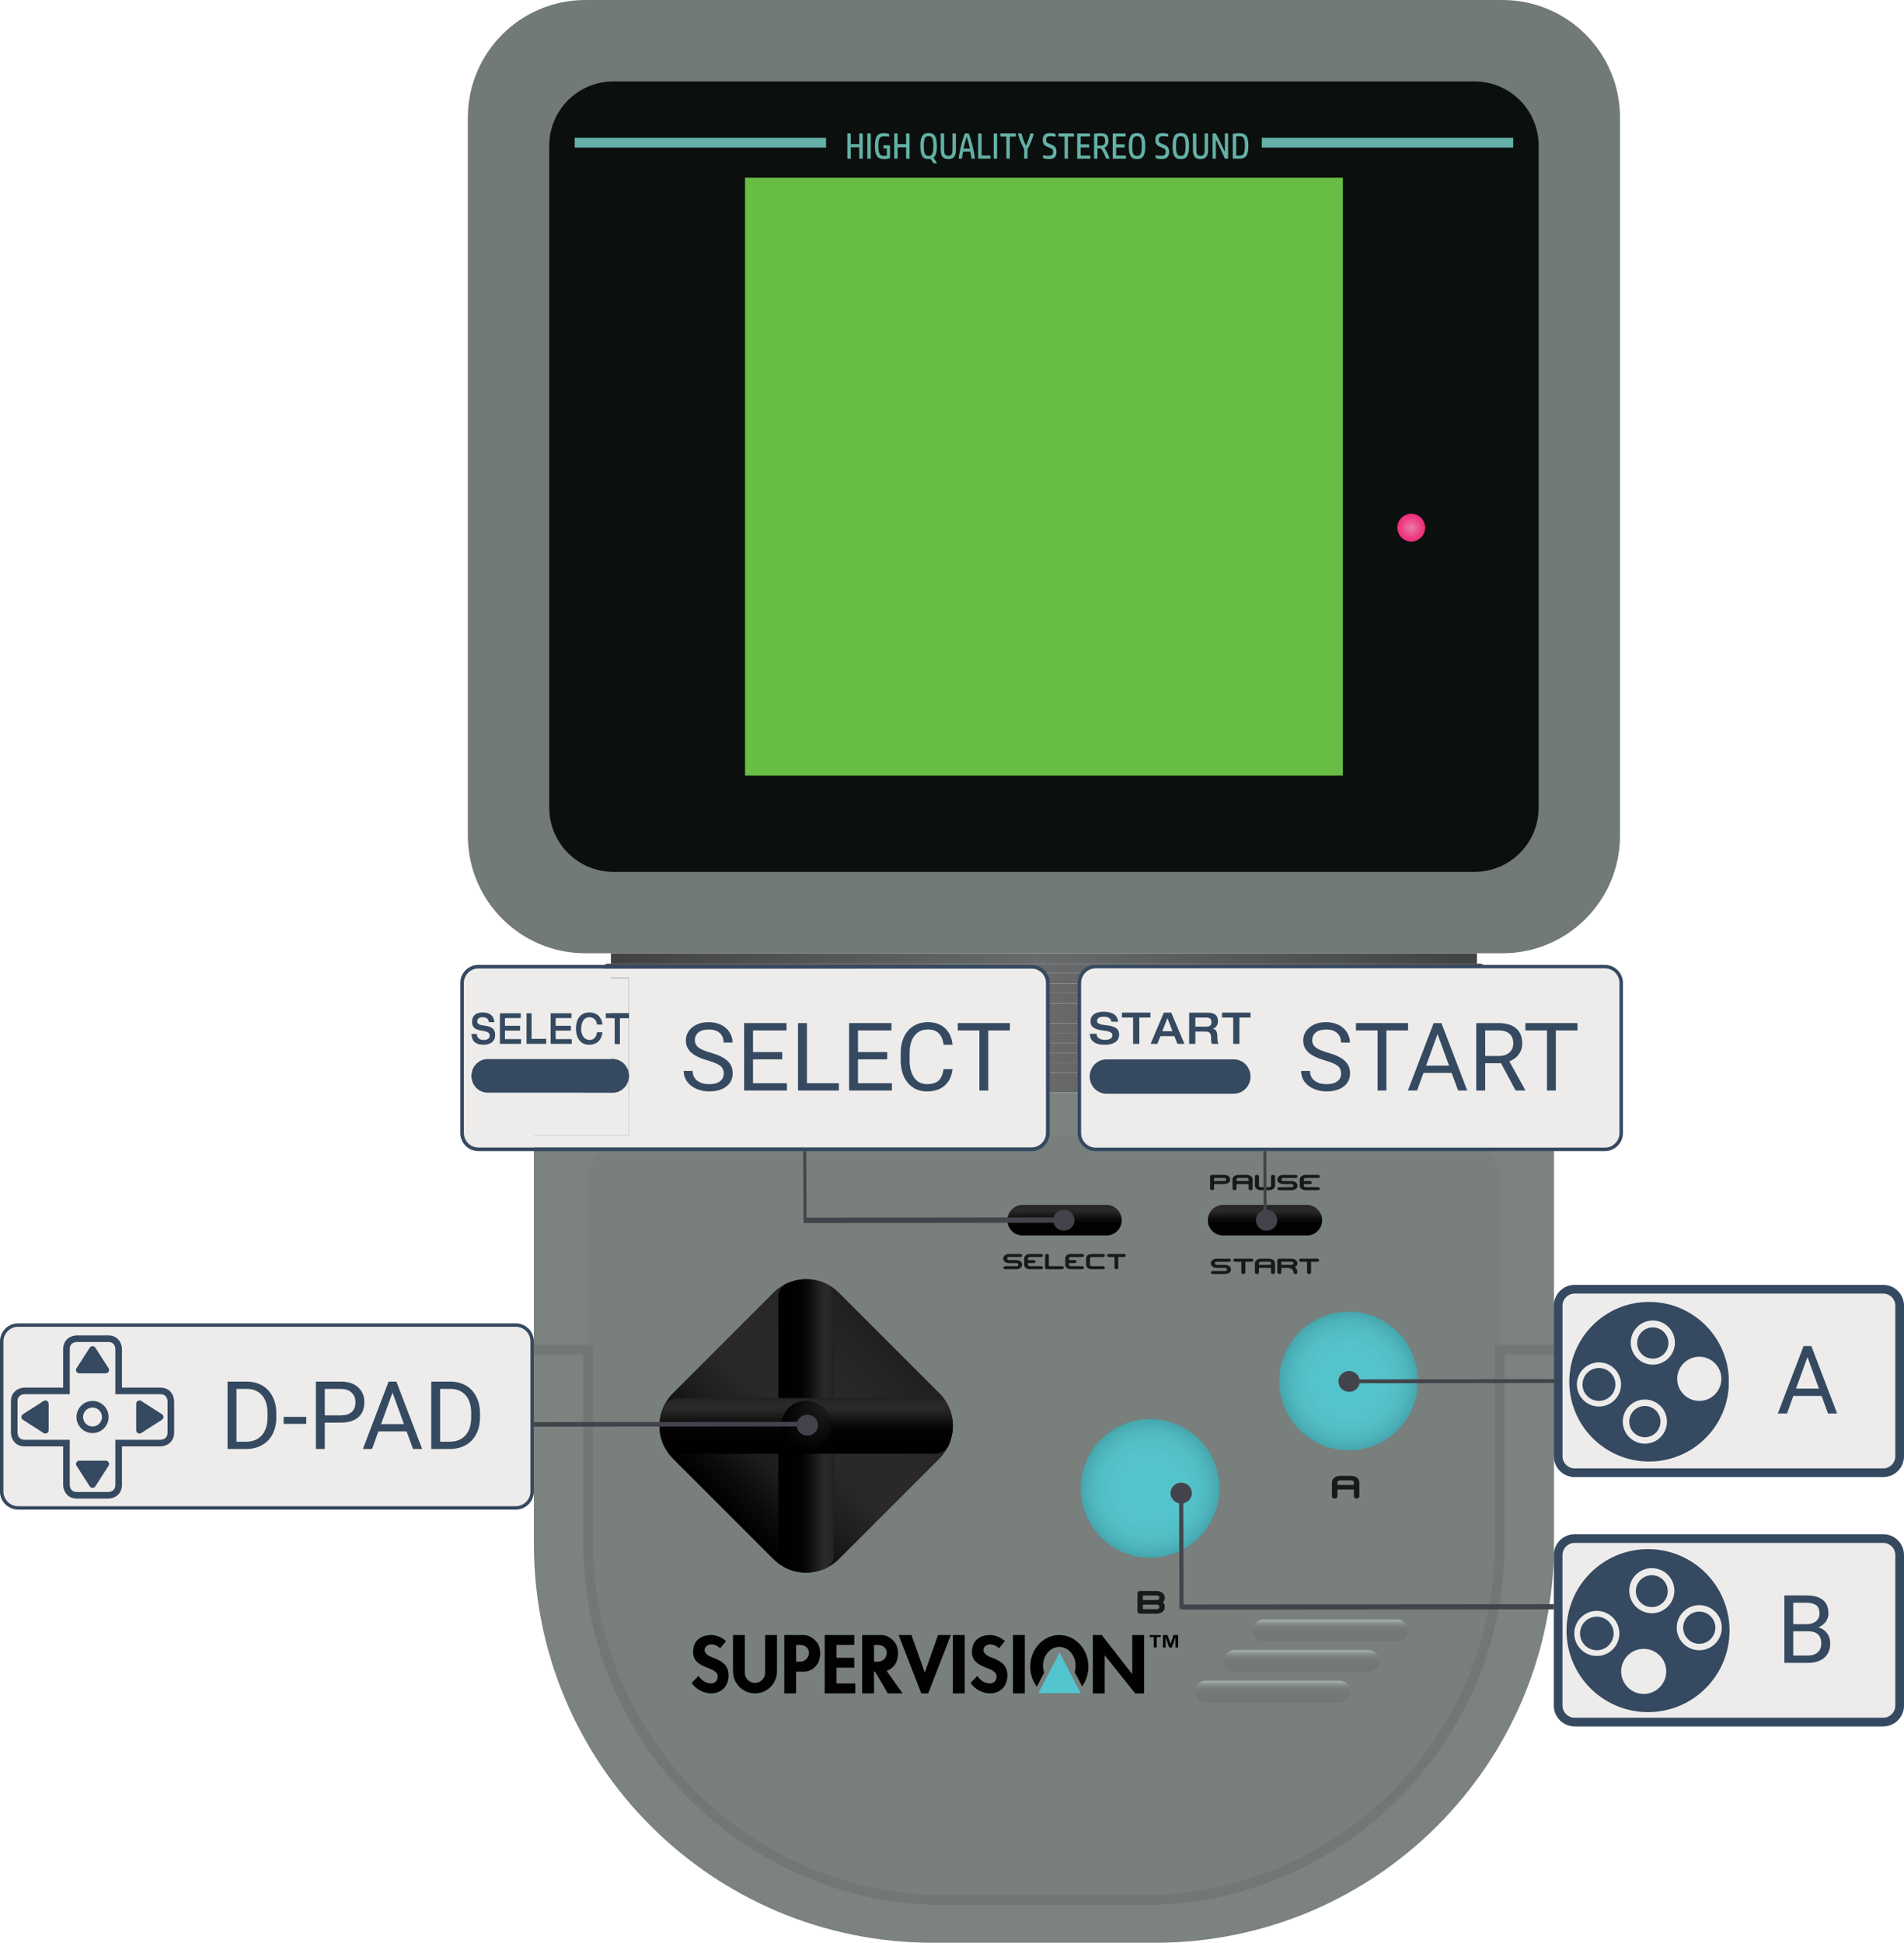 <svg enable-background="new 0 0 233.924 238.667" viewBox="0 0 233.924 238.667" xmlns="http://www.w3.org/2000/svg" xmlns:xlink="http://www.w3.org/1999/xlink"><linearGradient id="a"><stop offset="0" stop-color="#414143"/><stop offset=".494" stop-color="#686a6b"/><stop offset="1" stop-color="#414243"/></linearGradient><linearGradient id="b" gradientTransform="matrix(1.05 0 0 1.397 -5.55 -36.799)" gradientUnits="userSpaceOnUse" x1="76.769" x2="178.102" xlink:href="#a" y1="110.645" y2="110.645"/><linearGradient id="c" gradientTransform="matrix(11.712 0 0 1.397 -630.185 -36.799)" gradientUnits="userSpaceOnUse" x1="60.134" x2="69.384" xlink:href="#a" y1="111.52" y2="111.52"/><linearGradient id="d" gradientTransform="matrix(1.05 0 0 1.397 -5.55 -36.799)" gradientUnits="userSpaceOnUse" x1="76.769" x2="178.102" xlink:href="#a" y1="112.395" y2="112.395"/><linearGradient id="e" gradientTransform="matrix(11.712 0 0 1.397 -630.185 -36.799)" gradientUnits="userSpaceOnUse" x1="60.134" x2="69.384" xlink:href="#a" y1="113.27" y2="113.27"/><linearGradient id="f" gradientTransform="matrix(1.05 0 0 1.397 -5.55 -36.799)" gradientUnits="userSpaceOnUse" x1="76.769" x2="178.102" xlink:href="#a" y1="114.145" y2="114.145"/><linearGradient id="g" gradientTransform="matrix(11.712 0 0 1.397 -630.185 -36.799)" gradientUnits="userSpaceOnUse" x1="60.134" x2="69.384" xlink:href="#a" y1="115.02" y2="115.02"/><linearGradient id="h" gradientTransform="matrix(1.05 0 0 1.397 -5.55 -36.799)" gradientUnits="userSpaceOnUse" x1="76.769" x2="178.102" xlink:href="#a" y1="115.895" y2="115.895"/><linearGradient id="i" gradientTransform="matrix(11.712 0 0 1.397 -630.185 -36.799)" gradientUnits="userSpaceOnUse" x1="60.134" x2="69.384" xlink:href="#a" y1="116.77" y2="116.77"/><linearGradient id="j" gradientTransform="matrix(1.05 0 0 1.397 -5.55 -36.799)" gradientUnits="userSpaceOnUse" x1="76.769" x2="178.102" xlink:href="#a" y1="117.645" y2="117.645"/><linearGradient id="k" gradientTransform="matrix(11.712 0 0 1.397 -630.185 -36.799)" gradientUnits="userSpaceOnUse" x1="60.134" x2="69.384" xlink:href="#a" y1="118.52" y2="118.52"/><linearGradient id="l" gradientTransform="matrix(1.05 0 0 1.397 -5.55 -36.799)" gradientUnits="userSpaceOnUse" x1="76.769" x2="178.102" xlink:href="#a" y1="119.395" y2="119.395"/><linearGradient id="m" gradientTransform="matrix(11.712 0 0 1.397 -630.185 -36.799)" gradientUnits="userSpaceOnUse" x1="60.134" x2="69.384" xlink:href="#a" y1="120.27" y2="120.27"/><linearGradient id="n" gradientTransform="matrix(1.05 0 0 1.397 -5.55 -36.799)" gradientUnits="userSpaceOnUse" x1="76.769" x2="178.102" xlink:href="#a" y1="121.145" y2="121.145"/><linearGradient id="o" gradientTransform="matrix(11.712 0 0 1.397 -630.185 -36.799)" gradientUnits="userSpaceOnUse" x1="60.134" x2="69.384" xlink:href="#a" y1="122.02" y2="122.02"/><radialGradient id="p" cx="173.383" cy="64.82" gradientUnits="userSpaceOnUse" r="1.708"><stop offset="0" stop-color="#ec7baa"/><stop offset=".44" stop-color="#ed578f"/><stop offset=".79" stop-color="#ed3981"/><stop offset="1" stop-color="#ee2a7b"/></radialGradient><linearGradient id="q"><stop offset="0" stop-color="#54c5cd"/><stop offset=".536" stop-color="#54c3cb"/><stop offset=".73" stop-color="#52bdc5"/><stop offset=".867" stop-color="#4eb4bc"/><stop offset=".978" stop-color="#47a9b0"/><stop offset="1" stop-color="#45a6ad"/></linearGradient><radialGradient id="r" cx="141.298" cy="182.848" gradientUnits="userSpaceOnUse" r="8.515" xlink:href="#q"/><radialGradient id="s" cx="165.688" cy="169.653" gradientUnits="userSpaceOnUse" r="8.515" xlink:href="#q"/><linearGradient id="t"><stop offset="0"/><stop offset=".398" stop-color="#020202"/><stop offset=".541" stop-color="#0c0c0c"/><stop offset=".643" stop-color="#181718"/><stop offset=".725" stop-color="#222122"/><stop offset=".796" stop-color="#292829"/><stop offset=".859" stop-color="#2b2829"/><stop offset=".915" stop-color="#292728"/><stop offset=".966" stop-color="#252424"/><stop offset="1" stop-color="#202021"/></linearGradient><linearGradient id="u" gradientUnits="userSpaceOnUse" x1="130.79" x2="130.79" xlink:href="#t" y1="151.778" y2="148.028"/><linearGradient id="v" gradientUnits="userSpaceOnUse" x1="155.415" x2="155.415" xlink:href="#t" y1="151.778" y2="148.028"/><linearGradient id="w" gradientUnits="userSpaceOnUse" x1="88.85" x2="109.239" y1="185.368" y2="164.978"><stop offset="0"/><stop offset=".108" stop-color="#0b0a0b"/><stop offset=".271" stop-color="#1d1d1d"/><stop offset=".469" stop-color="#2a2829"/><stop offset=".693" stop-color="#2a2828"/><stop offset=".937" stop-color="#232223"/><stop offset="1" stop-color="#202021"/></linearGradient><linearGradient id="x" gradientUnits="userSpaceOnUse" x1="95.623" x2="102.466" xlink:href="#t" y1="175.173" y2="175.173"/><linearGradient id="y" gradientUnits="userSpaceOnUse" x1="99.044" x2="99.044" xlink:href="#t" y1="178.595" y2="171.751"/><radialGradient id="z" cx="99.044" cy="175.173" fx="101.869" fy="172.029" gradientUnits="userSpaceOnUse" r="4.227"><stop offset=".071" stop-color="#1d1d1e"/><stop offset=".874"/></radialGradient><linearGradient id="A"><stop offset="0" stop-color="#717774"/><stop offset=".489" stop-color="#737976"/><stop offset=".665" stop-color="#79807c"/><stop offset=".79" stop-color="#848b88"/><stop offset=".891" stop-color="#969e9a"/><stop offset=".922" stop-color="#9fa8a4"/></linearGradient><linearGradient id="B" gradientUnits="userSpaceOnUse" x1="163.452" x2="163.452" xlink:href="#A" y1="201.622" y2="198.945"/><linearGradient id="C" gradientUnits="userSpaceOnUse" x1="159.91" x2="159.91" xlink:href="#A" y1="205.374" y2="202.697"/><linearGradient id="D" gradientUnits="userSpaceOnUse" x1="156.369" x2="156.369" xlink:href="#A" y1="209.127" y2="206.45"/><clipPath id="E"><path d="m192.75 159.939h19.642v19.642h-19.642z"/></clipPath><clipPath id="F"><path d="m192.408 190.309h20.06v20.061h-20.06z"/></clipPath><path d="m75.057 117.111h106.4v1.28h-106.4z" fill="url(#b)"/><path d="m181.843 119.556h-107.172c-.321 0-.581-.26-.581-.581v-.003c0-.321.26-.581.581-.581h107.172c.321 0 .581.26.581.581v.003c0 .321-.26.581-.581.581z" fill="url(#c)"/><path d="m75.057 119.556h106.4v1.28h-106.4z" fill="url(#d)"/><path d="m181.843 122h-107.172c-.321 0-.581-.26-.581-.581v-.003c0-.321.26-.581.581-.581h107.172c.321 0 .581.26.581.581v.003c0 .321-.26.581-.581.581z" fill="url(#e)"/><path d="m75.057 122h106.4v1.28h-106.4z" fill="url(#f)"/><path d="m181.843 124.445h-107.172c-.321 0-.581-.26-.581-.581v-.003c0-.321.26-.581.581-.581h107.172c.321 0 .581.26.581.581v.003c0 .321-.26.581-.581.581z" fill="url(#g)"/><path d="m75.057 124.445h106.4v1.28h-106.4z" fill="url(#h)"/><path d="m181.843 126.889h-107.172c-.321 0-.581-.26-.581-.581v-.003c0-.321.26-.581.581-.581h107.172c.321 0 .581.26.581.581v.003c0 .321-.26.581-.581.581z" fill="url(#i)"/><path d="m75.057 126.889h106.4v1.28h-106.4z" fill="url(#j)"/><path d="m181.843 129.333h-107.172c-.321 0-.581-.26-.581-.581v-.003c0-.321.26-.581.581-.581h107.172c.321 0 .581.26.581.581v.003c0 .322-.26.581-.581.581z" fill="url(#k)"/><path d="m75.057 129.333h106.4v1.28h-106.4z" fill="url(#l)"/><path d="m181.843 131.778h-107.172c-.321 0-.581-.26-.581-.581v-.003c0-.321.26-.581.581-.581h107.172c.321 0 .581.26.581.581v.003c0 .321-.26.581-.581.581z" fill="url(#m)"/><path d="m75.057 131.778h106.4v1.28h-106.4z" fill="url(#n)"/><path d="m181.843 134.222h-107.172c-.321 0-.581-.26-.581-.581v-.003c0-.321.26-.581.581-.581h107.172c.321 0 .581.26.581.581v.003c0 .321-.26.581-.581.581z" fill="url(#o)"/><path d="m71.924 117.111c-7.978 0-14.445-6.467-14.445-14.445v-88.221c.001-7.978 6.468-14.445 14.445-14.445h112.666c7.978 0 14.445 6.467 14.445 14.445v88.223c0 7.977-6.467 14.444-14.444 14.444h-112.667z" fill="#717a76"/><path d="m181.146 107.111h-105.777c-4.357 0-7.889-3.532-7.889-7.889v-81.333c0-4.357 3.532-7.889 7.889-7.889h105.778c4.357 0 7.889 3.532 7.889 7.889v81.333c-.001 4.357-3.533 7.889-7.89 7.889z" fill="#0b0f0d"/><path d="m91.535 21.833h73.444v73.444h-73.444z" fill="#68bd45"/><path d="m70.605 17.528h30.889" fill="none" stroke="#64b0a6" stroke-miterlimit="10" stroke-width="1.2"/><path d="m155.021 17.528h30.889" fill="none" stroke="#64b0a6" stroke-miterlimit="10" stroke-width="1.2"/><g fill="#63b0a6"><path d="m105.895 16.383c.064 0 .097.035.097.104v3.008h-.328c-.03 0-.053-.009-.071-.027s-.026-.043-.026-.077v-1.293h-1.039v1.396h-.328c-.064 0-.097-.034-.097-.104v-3.008h.327c.03 0 .053.009.071.027s.026.043.026.077v1.217h1.039v-1.32z"/><path d="m106.654 19.495c-.064 0-.097-.034-.097-.104v-3.008h.327c.065 0 .097.035.097.104v3.008z"/><path d="m109.254 17.852c.065 0 .097.035.097.104v1.455c-.1.042-.211.075-.333.099-.123.024-.255.036-.398.036-.21 0-.388-.03-.532-.09s-.26-.155-.348-.285c-.087-.13-.151-.295-.19-.496s-.059-.443-.059-.728c0-.299.021-.551.062-.756s.107-.371.196-.496c.089-.126.202-.216.339-.272.138-.055.303-.083.498-.083.137 0 .258.011.362.034.104.022.18.046.229.07.032.015.053.033.062.054s.014.052.014.094v.202c-.078-.012-.173-.023-.285-.034-.112-.01-.216-.016-.313-.016-.138 0-.253.016-.348.047-.094.032-.169.091-.226.178s-.098.207-.124.359c-.025.153-.039.351-.039.593 0 .264.015.476.045.635.029.16.074.285.133.373s.134.147.224.177.196.045.317.045c.062 0 .121-.002.176-.007.055-.004.104-.011.147-.02v-.885h-.348c-.024 0-.044-.009-.061-.027s-.024-.043-.024-.076v-.283h.727z"/><path d="m111.652 16.383c.064 0 .097.035.097.104v3.008h-.328c-.03 0-.053-.009-.071-.027s-.026-.043-.026-.077v-1.293h-1.039v1.396h-.328c-.064 0-.097-.034-.097-.104v-3.008h.327c.03 0 .053.009.071.027s.026.043.026.077v1.217h1.039v-1.32z"/><path d="m115.101 17.941c0 .207-.009.388-.028.543-.019.156-.046.292-.083.409s-.081.215-.134.294c-.052.08-.111.145-.176.195.067.084.142.187.225.31.082.123.156.25.22.381h-.368c-.038 0-.064-.009-.079-.027s-.033-.043-.055-.076c-.041-.075-.089-.155-.146-.24s-.106-.153-.149-.205c-.038.009-.078.015-.12.018s-.083.004-.123.004c-.151 0-.289-.021-.413-.065s-.23-.124-.319-.24-.158-.28-.206-.489c-.049-.209-.073-.48-.073-.813 0-.332.024-.603.073-.812.048-.209.117-.373.206-.49s.195-.197.319-.24.262-.065.413-.065.289.022.415.065c.125.043.232.124.321.24.089.117.158.28.206.49.05.21.074.481.074.813zm-1.593 0c0 .23.009.423.026.577s.048.278.093.373.104.162.178.202.168.061.281.061.207-.02.281-.061.134-.108.178-.202.076-.218.095-.373c.019-.154.028-.347.028-.577s-.009-.423-.028-.577-.05-.279-.095-.373-.104-.162-.178-.202-.167-.061-.281-.061-.207.021-.281.061c-.074.041-.133.108-.178.202s-.076.219-.093.373c-.017.155-.026.347-.026.577z"/><path d="m117.442 18.395c0 .395-.072.686-.216.871s-.381.278-.709.278c-.151 0-.285-.019-.402-.056s-.216-.1-.295-.188c-.08-.088-.141-.206-.182-.353-.042-.146-.062-.331-.062-.552v-2.012h.327c.065 0 .097.035.097.104v1.958c0 .108.007.205.022.292s.041.161.079.222c.038.062.089.108.156.139.066.032.151.047.257.047.102 0 .186-.016.25-.047.065-.031.116-.077.154-.137s.064-.133.079-.22.022-.187.022-.301v-2.057h.327c.03 0 .053.009.071.027s.026.043.026.077v1.908z"/><path d="m119.342 19.392c-.019-.134-.039-.264-.059-.388-.021-.124-.042-.249-.063-.375h-.902c-.027.144-.052.289-.074.436s-.042.291-.062.431h-.311c-.06 0-.088-.038-.085-.112.008-.09.021-.178.037-.265.049-.291.103-.568.162-.833.06-.265.121-.514.183-.746s.125-.445.189-.64c.063-.195.124-.367.181-.517h.404c.033 0 .057.008.073.022.016.015.03.039.041.072.057.153.119.335.187.548.067.213.134.449.2.709.066.261.129.54.188.837.06.298.111.605.154.923h-.344c-.059.001-.091-.033-.099-.102zm-.576-2.622c-.064.212-.131.442-.199.689s-.133.514-.195.801h.796c-.062-.287-.128-.555-.197-.801-.069-.247-.137-.477-.205-.689z"/><path d="m120.272 19.495c-.064 0-.097-.034-.097-.104v-3.008h.327c.03 0 .053.009.071.027s.026.043.026.077v2.613h.995c.065 0 .097.034.097.103v.292z"/><path d="m122.181 19.495c-.064 0-.097-.034-.097-.104v-3.008h.327c.065 0 .097.035.097.104v3.008z"/><path d="m123.64 16.778h-.643c-.064 0-.097-.034-.097-.103v-.292h1.811c.03 0 .053.009.071.027s.026.043.026.077v.292h-.744v2.717h-.327c-.065 0-.097-.034-.097-.104z"/><path d="m125.921 19.495c-.065 0-.097-.034-.097-.104v-1.078c-.092-.17-.175-.334-.25-.491-.076-.157-.145-.314-.207-.472s-.119-.315-.172-.474c-.052-.159-.1-.323-.144-.494h.368c.041 0 .067.01.079.029.012.02.024.05.035.092.024.096.054.199.089.31s.073.227.115.348c.041.121.088.245.14.373.051.127.107.254.169.379.062-.128.122-.266.18-.411.058-.146.11-.288.158-.427.047-.139.088-.27.123-.391s.06-.222.073-.303h.315c.038 0 .065.014.081.043.016.028.018.063.004.105-.048.17-.098.331-.149.48s-.106.295-.166.438c-.059.143-.123.284-.192.424-.069.141-.144.288-.225.44v1.181h-.327z"/><path d="m128.108 17.196c0-.285.073-.499.219-.642.146-.144.371-.216.675-.216.113 0 .227.008.34.025s.201.037.263.061c.043.021.069.044.079.07.009.025.014.054.014.087v.207c-.1-.015-.202-.028-.308-.038-.105-.011-.213-.016-.323-.016-.105 0-.193.01-.263.029-.07.02-.126.047-.168.083s-.071.081-.089.135-.026.117-.026.189c0 .081.009.147.028.2s.051.098.095.137.102.074.174.105c.071.032.16.068.265.11.108.045.206.09.293.135.088.044.163.101.227.168s.112.15.146.247.051.221.051.371c0 .323-.078.554-.234.694-.157.139-.383.208-.68.208-.129 0-.254-.01-.376-.029-.121-.02-.215-.042-.283-.069-.035-.015-.06-.035-.073-.059-.014-.024-.021-.054-.021-.09v-.224c.094.015.199.03.313.045s.236.022.366.022c.113 0 .207-.011.281-.034s.132-.054.174-.095c.042-.04.071-.09.087-.15s.024-.127.024-.202c0-.084-.009-.153-.026-.207-.018-.054-.048-.1-.091-.137-.043-.038-.1-.072-.171-.105-.072-.033-.161-.07-.269-.112-.113-.045-.214-.091-.301-.139-.088-.048-.162-.105-.222-.173-.061-.067-.107-.148-.14-.243-.033-.094-.05-.21-.05-.348z"/><path d="m130.785 16.778h-.643c-.064 0-.097-.034-.097-.103v-.292h1.811c.03 0 .053.009.071.027s.026.043.026.077v.292h-.744v2.717h-.327c-.065 0-.097-.034-.097-.104z"/><path d="m133.829 16.383c.062 0 .093.035.093.104v.283h-1.156v.957h.958c.062 0 .093.034.093.103v.288h-1.051v.992h1.108c.03 0 .053.009.071.027s.026.043.026.077v.283h-1.533c-.064 0-.097-.034-.097-.104v-3.008h1.488z"/><path d="m134.512 19.495c-.064 0-.097-.034-.097-.104v-2.954c.119-.024.252-.044.4-.061.148-.016.298-.024.449-.024.323 0 .558.079.703.236.146.157.219.394.219.711 0 .225-.047.407-.14.548s-.216.241-.37.301c.065.087.13.188.196.306.066.117.128.236.186.359s.11.244.158.364c.047.12.084.226.111.319h-.351c-.038 0-.065-.008-.083-.025-.018-.016-.032-.041-.042-.074-.024-.075-.058-.161-.099-.258-.042-.097-.088-.198-.138-.301-.05-.104-.104-.207-.164-.31s-.12-.197-.182-.28h-.433v1.248h-.323zm.324-1.612h.445c.07 0 .135-.008.196-.025s.113-.045.158-.087.079-.101.103-.177c.024-.077.037-.173.037-.29s-.011-.212-.032-.287c-.022-.075-.053-.135-.095-.18s-.095-.076-.16-.092c-.064-.017-.14-.025-.227-.025-.091 0-.174.003-.247.009s-.132.014-.178.022z"/><path d="m138.196 16.383c.062 0 .093.035.093.104v.283h-1.156v.957h.958c.062 0 .093.034.093.103v.288h-1.051v.992h1.108c.03 0 .053.009.071.027s.026.043.026.077v.283h-1.533c-.064 0-.097-.034-.097-.104v-3.008h1.488z"/><path d="m140.707 17.941c0 .333-.024.604-.073.813-.048.209-.117.373-.206.489s-.196.197-.321.24-.264.065-.415.065-.289-.021-.413-.065-.23-.124-.319-.24-.158-.28-.206-.489c-.049-.209-.073-.48-.073-.813 0-.332.024-.603.073-.812.048-.209.117-.373.206-.49s.195-.197.319-.24.262-.065.413-.065.289.022.415.065c.125.043.232.124.321.24.089.117.158.28.206.49.049.209.073.48.073.812zm-1.593 0c0 .23.009.423.026.577s.048.278.093.373.104.162.178.202.168.061.281.061.207-.02.281-.061.134-.108.178-.202.076-.218.095-.373c.019-.154.028-.347.028-.577s-.009-.423-.028-.577-.05-.279-.095-.373-.104-.162-.178-.202-.167-.061-.281-.061-.207.021-.281.061c-.074.041-.133.108-.178.202s-.076.219-.093.373c-.017.155-.026.347-.026.577z"/><path d="m141.944 17.196c0-.285.073-.499.219-.642.146-.144.371-.216.675-.216.113 0 .227.008.34.025s.201.037.263.061c.043.021.069.044.079.07.009.025.014.054.014.087v.207c-.1-.015-.202-.028-.308-.038-.105-.011-.213-.016-.323-.016-.105 0-.193.01-.263.029-.07.02-.126.047-.168.083s-.071.081-.089.135-.026.117-.026.189c0 .081.009.147.028.2s.051.098.095.137.102.074.174.105c.071.032.16.068.265.11.108.045.206.09.293.135.088.044.163.101.227.168s.112.15.146.247.051.221.051.371c0 .323-.078.554-.234.694-.157.139-.383.208-.68.208-.129 0-.254-.01-.376-.029-.121-.02-.215-.042-.283-.069-.035-.015-.06-.035-.073-.059-.014-.024-.021-.054-.021-.09v-.224c.094.015.199.03.313.045s.236.022.366.022c.113 0 .207-.011.281-.034s.132-.054.174-.095c.042-.04.071-.09.087-.15s.024-.127.024-.202c0-.084-.009-.153-.026-.207-.018-.054-.048-.1-.091-.137-.043-.038-.1-.072-.171-.105-.072-.033-.161-.07-.269-.112-.113-.045-.214-.091-.301-.139-.088-.048-.162-.105-.222-.173-.061-.067-.107-.148-.14-.243-.033-.094-.05-.21-.05-.348z"/><path d="m146.084 17.941c0 .333-.024.604-.073.813-.048.209-.117.373-.206.489s-.196.197-.321.24-.264.065-.415.065-.289-.021-.413-.065-.23-.124-.319-.24-.158-.28-.206-.489c-.049-.209-.073-.48-.073-.813 0-.332.024-.603.073-.812.048-.209.117-.373.206-.49s.195-.197.319-.24.262-.065.413-.065.289.022.415.065c.125.043.232.124.321.24.089.117.158.28.206.49.049.209.073.48.073.812zm-1.593 0c0 .23.009.423.026.577s.048.278.093.373.104.162.178.202.168.061.281.061.207-.02.281-.061.134-.108.178-.202.076-.218.095-.373c.019-.154.028-.347.028-.577s-.009-.423-.028-.577-.05-.279-.095-.373-.104-.162-.178-.202-.167-.061-.281-.061-.207.021-.281.061c-.074.041-.133.108-.178.202s-.076.219-.093.373c-.017.155-.026.347-.026.577z"/><path d="m148.425 18.395c0 .395-.072.686-.216.871s-.381.278-.709.278c-.151 0-.285-.019-.402-.056s-.216-.1-.295-.188c-.08-.088-.141-.206-.182-.353-.042-.146-.062-.331-.062-.552v-2.012h.327c.065 0 .097.035.097.104v1.958c0 .108.007.205.022.292s.041.161.079.222c.038.062.089.108.156.139.066.032.151.047.257.047.102 0 .186-.016.25-.047.065-.031.116-.077.154-.137s.064-.133.079-.22.022-.187.022-.301v-2.057h.327c.03 0 .053.009.071.027s.026.043.026.077v1.908z"/><path d="m150.888 19.495h-.335c-.046 0-.082-.034-.109-.104-.043-.102-.095-.218-.154-.35-.06-.131-.123-.27-.19-.413s-.136-.29-.207-.438c-.07-.148-.137-.289-.202-.422-.064-.133-.124-.254-.178-.364-.054-.109-.099-.198-.133-.267v2.357h-.308c-.064 0-.097-.034-.097-.104v-3.008h.339c.03 0 .053.01.069.029s.032.044.048.074c.035.069.079.156.131.26.053.105.111.22.174.346s.128.259.196.4.134.28.2.419c.066.14.129.274.19.404s.114.248.16.353v-2.286h.308c.064 0 .097.035.097.104v3.01z"/><path d="m151.551 19.495c-.064 0-.097-.034-.097-.104v-2.954c.062-.012.128-.023.2-.034.071-.011.144-.02.218-.027s.146-.013.216-.018.136-.007.198-.007c.191 0 .356.027.494.081.137.054.25.143.339.265s.154.284.196.485.062.446.062.736c0 .291-.021.536-.062.736-.042.201-.106.363-.192.487-.086.125-.198.214-.334.27-.136.055-.298.083-.487.083h-.751zm.72-2.766c-.062 0-.13.003-.206.009s-.138.013-.186.022v2.357h.384c.116 0 .217-.014.303-.043.086-.028.158-.086.214-.173s.098-.21.125-.371c.027-.16.041-.372.041-.635 0-.233-.011-.426-.034-.577s-.061-.271-.113-.359-.122-.149-.208-.182c-.087-.031-.193-.048-.32-.048z"/></g><circle cx="173.383" cy="64.819" fill="url(#p)" r="1.708"/><path d="m141.924 238.667h-27.333c-27.062 0-49-21.938-49-49v-49.306c0-3.39 2.748-6.139 6.139-6.139h113.056c3.39 0 6.139 2.748 6.139 6.139v49.306c-.001 27.062-21.939 49-49.001 49z" fill="#7c827f"/><path d="m140.314 233.445h-24.113c-24.269 0-43.943-19.674-43.943-43.943v-44.552c0-3.041 2.465-5.505 5.505-5.505h100.989c3.041 0 5.505 2.465 5.505 5.505v44.551c0 24.269-19.674 43.944-43.943 43.944z" fill="#787f7c"/><path d="m65.591 165.778h6.667v23.723c0 24.269 19.674 43.943 43.943 43.943h24.113c24.269 0 43.943-19.674 43.943-43.943v-23.723h6.667" fill="none" stroke="#717774" stroke-miterlimit="10" stroke-width="1.2"/><path d="m134.265 208.034h1.453v-4.69l3.754 4.69h1.091v-7.173h-1.453v4.81l-3.755-4.81h-1.09z" fill="#010101"/><path d="m130.177 203.019 2.606 4.982h-5.212z" fill="#53c5ce"/><path d="m126.574 204.75c0 .933.302 1.79.805 2.46l.908-1.735c-.09-.263-.138-.547-.138-.846 0-1.275.895-2.309 1.998-2.309 1.104 0 1.998 1.034 1.998 2.309 0 .272-.04.533-.115.774l.92 1.759c.482-.663.769-1.501.769-2.412 0-2.148-1.6-3.889-3.573-3.889s-3.572 1.741-3.572 3.889z" fill="#010101"/><path d="m124.454 200.861h1.453v7.171h-1.453z" fill="#010101"/><path d="m85.817 205.89-.848.863c1.493 2.016 4.538 1.603 4.538-.924 0-1.375-.929-1.828-2.121-2.275-1.752-.659-.351-2.374 1.095-1.074l.714-.874c-.486-.452-1.245-.777-1.925-.743-1.273.064-2.116.754-2.116 2.079 0 2.181 3.021 1.719 3.021 3.002.001 1.217-1.611 1.092-2.358-.054z" fill="#010101"/><path d="m117.066 200.861h1.453v7.171h-1.453z" fill="#010101"/><path d="m116.823 200.861h-1.574l-1.635 4.61-1.635-4.61h-1.575l2.786 7.171h.848z" fill="#010101"/><path d="m108.933 205.269c.644-.219 1.188-.817 1.319-1.482.02-.1.084-.439.084-.677s-.065-.571-.086-.669c-.182-.842-1.103-1.58-1.958-1.58h-2.37v7.171h1.453v-2.674h.139l1.557 2.674h1.817zm-1.072-1.127h-.485v-2.066h.485c.602 0 1.09.368 1.09.972 0 .605-.488 1.094-1.09 1.094z" fill="#010101"/><path d="m101.32 200.861v7.171h3.755v-1.216h-2.302v-1.944h2.181v-1.216h-2.181v-1.579h2.181v-1.216z" fill="#010101"/><path d="m96.354 200.861v7.171h1.453v-2.674h1.038c.852 0 1.674-.733 1.839-1.571.02-.1.085-.439.085-.677s-.065-.571-.086-.669c-.182-.842-1.103-1.58-1.958-1.58zm1.454 3.281v-2.066h.484c.602 0 1.09.368 1.09.972s-.488 1.094-1.09 1.094z" fill="#010101"/><path d="m120.077 205.89-.848.863c1.493 2.016 4.538 1.603 4.538-.924 0-1.375-.929-1.828-2.121-2.275-1.752-.659-.351-2.374 1.095-1.074l.714-.874c-.486-.452-1.245-.777-1.925-.743-1.273.064-2.116.754-2.116 2.079 0 2.181 3.021 1.719 3.021 3.002.001 1.217-1.611 1.092-2.358-.054z" fill="#010101"/><path d="m94.004 200.861v4.636c0 .689-.558 1.247-1.247 1.247-.689 0-1.247-.558-1.247-1.247v-4.636h-1.453v4.469c0 1.492 1.209 2.701 2.701 2.701s2.701-1.209 2.701-2.701v-4.469z" fill="#010101"/><path d="m142.61 201.111h-.504v1.271h-.355v-1.271h-.504v-.241h1.363z"/><path d="m144.749 202.382h-.332v-1.257l-.433 1.257h-.341l-.433-1.257v1.257h-.331v-1.512h.568l.367 1.093.367-1.102h.568z"/><circle cx="141.298" cy="182.848" fill="url(#r)" r="8.515"/><circle cx="165.688" cy="169.653" fill="url(#s)" r="8.515"/><path d="m135.938 151.778h-10.295c-1.036 0-1.875-.839-1.875-1.875 0-1.036.839-1.875 1.875-1.875h10.295c1.036 0 1.875.839 1.875 1.875 0 1.035-.84 1.875-1.875 1.875z" fill="url(#u)"/><path d="m160.563 151.778h-10.295c-1.036 0-1.875-.839-1.875-1.875 0-1.036.839-1.875 1.875-1.875h10.295c1.036 0 1.875.839 1.875 1.875 0 1.035-.84 1.875-1.875 1.875z" fill="url(#v)"/><path d="m115.395 179.212-12.312 12.312c-2.23 2.23-5.847 2.23-8.077 0l-12.312-12.312c-2.23-2.231-2.23-5.847 0-8.077l12.312-12.312c2.23-2.23 5.847-2.23 8.077 0l12.312 12.312c2.23 2.23 2.23 5.846 0 8.077z" fill="url(#w)"/><path d="m95.623 175.173v15.812c0 .69.365 1.296.913 1.633 1.579.772 3.441.771 5.019-.001.547-.338.911-.942.911-1.632v-15.812-15.812c0-.69-.364-1.294-.911-1.632-1.579-.773-3.44-.773-5.019-.001-.548.337-.913.943-.913 1.633z" fill="url(#x)"/><path d="m99.044 178.594h15.812c.69 0 1.296-.365 1.633-.913.772-1.579.771-3.441-.001-5.019-.338-.547-.942-.911-1.632-.911h-15.812-15.811c-.69 0-1.294.364-1.632.911-.773 1.579-.773 3.44-.001 5.019.337.548.943.913 1.633.913z" fill="url(#y)"/><circle cx="99.044" cy="175.173" fill="url(#z)" r="3.079"/><path d="m171.641 201.622h-16.378c-.739 0-1.339-.599-1.339-1.339 0-.739.599-1.339 1.339-1.339h16.378c.739 0 1.339.599 1.339 1.339 0 .739-.6 1.339-1.339 1.339z" fill="url(#B)"/><path d="m168.099 205.374h-16.378c-.739 0-1.339-.599-1.339-1.339 0-.739.599-1.339 1.339-1.339h16.378c.739 0 1.339.599 1.339 1.339 0 .74-.599 1.339-1.339 1.339z" fill="url(#C)"/><path d="m164.558 209.127h-16.378c-.739 0-1.339-.599-1.339-1.339 0-.739.599-1.339 1.339-1.339h16.378c.739 0 1.339.599 1.339 1.339-.001.74-.6 1.339-1.339 1.339z" fill="url(#D)"/><path d="m149.424 155.013c-.029.005-.056.016-.081.03s-.045.034-.06.058-.023.055-.023.093.008.068.023.093c.015.024.035.043.06.058s.052.024.081.03c.03.005.057.008.083.008h.989c.073 0 .153.01.24.03s.168.052.242.097c.074.044.136.103.186.174.049.072.074.16.074.264s-.024.191-.074.263-.111.13-.186.174c-.074.045-.155.077-.242.097s-.167.03-.24.03h-1.483c-.071 0-.13-.018-.177-.054s-.071-.081-.071-.134.023-.099.071-.134c.047-.036.106-.054.177-.054h1.483c.026 0 .053-.003.083-.008.029-.005.056-.015.081-.029.024-.015.044-.034.06-.058.015-.024.023-.055.023-.092s-.008-.069-.023-.093c-.016-.024-.036-.043-.06-.058-.025-.014-.052-.024-.081-.029-.03-.005-.057-.008-.083-.008h-.989c-.075 0-.156-.01-.242-.029s-.166-.052-.24-.097-.136-.103-.186-.175c-.049-.071-.074-.159-.074-.263s.025-.191.074-.263.111-.13.186-.175c.074-.044.154-.077.24-.097s.167-.029.242-.029h1.483c.071 0 .129.018.177.054.047.036.07.081.07.134s-.023.098-.07.134-.106.054-.177.054h-1.483c-.026-.004-.054-.002-.083.004z" fill="#161b1a"/><path d="m153.922 154.683c.047.036.07.081.07.134s-.023.098-.07.134-.106.054-.177.054h-.742v1.316c0 .054-.023.099-.07.134-.047.036-.106.054-.177.054s-.129-.018-.177-.054c-.047-.036-.07-.081-.07-.134v-1.316h-.742c-.071 0-.13-.018-.177-.054s-.071-.081-.071-.134.023-.099.071-.134c.047-.036.106-.054.177-.054h1.978c.071 0 .129.017.177.054z" fill="#161b1a"/><path d="m156.146 154.658c.087.02.168.052.242.097s.136.103.186.175c.049.072.074.159.074.263v1.128c0 .054-.023.099-.07.134-.047.036-.106.054-.177.054s-.129-.018-.176-.054-.071-.081-.071-.134v-.564h-1.483v.564c0 .054-.023.099-.071.134-.047.036-.106.054-.176.054-.071 0-.13-.018-.177-.054s-.071-.081-.071-.134v-1.128c0-.056.013-.116.039-.183s.068-.127.127-.184.136-.104.229-.141c.094-.038.21-.056.346-.056h.989c.073 0 .153.01.24.029zm.008.723v-.188c0-.038-.008-.068-.023-.093-.016-.024-.036-.043-.06-.058-.025-.014-.052-.024-.081-.03-.03-.005-.057-.008-.083-.008h-.989c-.049 0-.09.006-.122.018s-.057.027-.076.045c-.019.019-.032.04-.039.062s-.011.043-.011.063v.188h1.484z" fill="#161b1a"/><path d="m159.309 155.481c-.062.076-.139.137-.228.182.097.073.174.164.233.27s.088.236.088.388c0 .054-.023.099-.07.134-.047.036-.106.054-.177.054s-.129-.018-.176-.054-.071-.081-.071-.134c0-.088-.016-.163-.046-.226-.031-.063-.07-.115-.118-.157s-.102-.075-.161-.1c-.059-.024-.115-.042-.169-.054s-.104-.019-.148-.023c-.044-.003-.078-.005-.099-.005h-.742v.564c0 .054-.023.099-.071.134-.047.036-.106.054-.176.054-.071 0-.13-.018-.177-.054s-.071-.081-.071-.134v-1.504c0-.054.023-.099.071-.134.047-.036.106-.054.177-.054h1.483c.073 0 .153.01.24.029.087.02.168.052.242.097s.136.103.186.175c.049.072.074.159.074.263 0 .117-.031.214-.094.289zm-.648-.1c.026 0 .053-.002.083-.008.029-.005.056-.015.081-.03.024-.014.044-.034.06-.058.015-.024.023-.055.023-.093s-.008-.068-.023-.093c-.016-.024-.036-.043-.06-.058-.025-.014-.052-.024-.081-.03-.03-.005-.057-.008-.083-.008h-1.236v.376h1.236z" fill="#161b1a"/><path d="m161.995 154.683c.047.036.07.081.07.134s-.023.098-.07.134-.106.054-.177.054h-.742v1.316c0 .054-.023.099-.07.134-.047.036-.106.054-.177.054s-.129-.018-.177-.054c-.047-.036-.07-.081-.07-.134v-1.316h-.742c-.071 0-.13-.018-.177-.054s-.071-.081-.071-.134.023-.099.071-.134c.047-.036.106-.054.177-.054h1.978c.071 0 .13.017.177.054z" fill="#161b1a"/><path d="m150.64 144.365c.087.02.168.052.242.097s.136.103.186.175c.049.072.074.159.074.263s-.024.192-.074.263c-.05.072-.111.13-.186.175s-.155.077-.242.097-.167.029-.24.029h-1.236v.564c0 .054-.023.099-.071.134-.047.036-.106.054-.176.054-.071 0-.13-.018-.177-.054s-.071-.081-.071-.134v-1.504c0-.054.023-.099.071-.134.047-.036.106-.054.177-.054h1.483c.073-.001.153.009.24.029zm-.156.715c.029-.005.056-.015.081-.03.024-.014.044-.034.06-.058.015-.024.023-.055.023-.093s-.008-.068-.023-.093c-.016-.024-.036-.043-.06-.058-.025-.014-.052-.024-.081-.03-.03-.005-.057-.008-.083-.008h-1.236v.376h1.236c.025.001.053-.001.083-.006z" fill="#161b1a"/><path d="m153.395 144.365c.087.02.168.052.242.097s.136.103.186.175c.049.072.074.159.074.263v1.128c0 .054-.023.099-.07.134-.047.036-.106.054-.177.054s-.129-.018-.176-.054-.071-.081-.071-.134v-.564h-1.483v.564c0 .054-.023.099-.071.134-.047.036-.106.054-.176.054-.071 0-.13-.018-.177-.054s-.071-.081-.071-.134v-1.128c0-.056.013-.116.039-.183s.068-.127.127-.184.136-.104.229-.141c.094-.038.21-.056.346-.056h.989c.073-.001.153.009.24.029zm.008.722v-.188c0-.038-.008-.068-.023-.093-.016-.024-.036-.043-.06-.058-.025-.014-.052-.024-.081-.03-.03-.005-.057-.008-.083-.008h-.989c-.049 0-.09.006-.122.018s-.057.027-.076.045c-.019.019-.032.04-.039.062s-.011.043-.011.063v.188h1.484z" fill="#161b1a"/><path d="m156.581 144.389c.047.036.07.081.07.134v1.128c0 .104-.024.191-.074.263s-.111.13-.186.174c-.074.045-.155.077-.242.097s-.167.03-.24.03h-.989c-.136 0-.252-.019-.346-.057s-.17-.084-.229-.141-.101-.118-.127-.183-.039-.126-.039-.184v-1.128c0-.054.023-.099.071-.134.047-.036.106-.054.177-.054.07 0 .129.018.176.054s.071.081.071.134v1.128c0 .02.003.041.011.063.007.022.02.043.039.062s.044.034.076.046.072.018.122.018h.989c.026 0 .053-.003.083-.008.029-.005.056-.015.081-.029.024-.015.044-.034.06-.058.015-.024.023-.055.023-.092v-1.128c0-.054.023-.099.071-.134.047-.036.105-.054.176-.054s.129.017.176.053z" fill="#161b1a"/><path d="m157.593 144.719c-.029.005-.056.016-.081.03s-.045.034-.06.058-.023.055-.023.093.008.068.023.093c.015.024.035.043.06.058s.052.024.081.03c.03.005.057.008.083.008h.989c.073 0 .153.01.24.03s.168.052.242.097c.074.044.136.103.186.174.049.072.074.16.074.264s-.024.191-.074.263-.111.13-.186.174c-.074.045-.155.077-.242.097s-.167.03-.24.03h-1.483c-.071 0-.13-.018-.177-.054s-.071-.081-.071-.134.023-.099.071-.134c.047-.036.106-.054.177-.054h1.483c.026 0 .053-.003.083-.008.029-.005.056-.015.081-.029.024-.015.044-.034.06-.058.015-.024.023-.055.023-.092s-.008-.069-.023-.093c-.016-.024-.036-.043-.06-.058-.025-.014-.052-.024-.081-.029-.03-.005-.057-.008-.083-.008h-.989c-.075 0-.156-.01-.242-.029s-.166-.052-.24-.097-.136-.103-.186-.175c-.049-.071-.074-.159-.074-.263s.025-.191.074-.263.111-.13.186-.175c.074-.044.154-.077.24-.097s.167-.029.242-.029h1.483c.071 0 .129.018.177.054.047.036.07.081.07.134s-.023.098-.07.134-.106.054-.177.054h-1.483c-.026-.004-.054-.001-.083.004z" fill="#161b1a"/><path d="m160.309 144.729c-.032.012-.057.027-.076.045-.019.019-.032.04-.039.062s-.011.043-.011.063v.188h.742c.071 0 .129.018.177.054.047.036.07.081.07.134s-.023.099-.07.134c-.047.036-.106.054-.177.054h-.742v.188c0 .038.008.068.023.092s.035.043.06.058c.025.014.052.024.081.029.03.005.057.008.083.008h1.483c.071 0 .129.018.177.054.047.036.07.081.07.134s-.023.099-.07.134c-.047.036-.106.054-.177.054h-1.483c-.075 0-.156-.01-.242-.03s-.166-.052-.24-.097c-.074-.044-.136-.103-.186-.174s-.074-.16-.074-.263v-.752c0-.056.013-.116.039-.183s.068-.127.127-.184.136-.104.229-.141c.094-.038.21-.056.346-.056h1.483c.071 0 .129.018.177.054.047.036.07.081.07.134s-.023.098-.07.134-.106.054-.177.054h-1.483c-.048.001-.088.007-.12.019z" fill="#161b1a"/><path d="m123.882 154.428c-.027.005-.053.016-.076.03s-.042.034-.056.058c-.015.024-.021.055-.021.093s.007.068.021.093c.014.024.033.043.056.058s.048.024.076.03.053.008.078.008h.921c.068 0 .143.01.224.03s.156.052.225.097c.069.044.127.103.173.174.046.072.069.16.069.264s-.023.191-.069.263-.104.13-.173.174c-.069.045-.144.077-.225.097-.082.02-.156.03-.224.03h-1.382c-.066 0-.121-.018-.165-.054s-.065-.081-.065-.134.021-.099.065-.134c.044-.036.099-.054.165-.054h1.382c.024 0 .05-.003.078-.008s.053-.015.076-.029c.023-.015.042-.034.056-.058s.021-.055.021-.092-.007-.069-.021-.093-.033-.043-.056-.058c-.023-.014-.048-.024-.076-.029s-.053-.008-.078-.008h-.921c-.07 0-.146-.01-.226-.029s-.155-.052-.224-.097-.127-.103-.173-.175c-.046-.071-.069-.159-.069-.263s.023-.191.069-.263.104-.13.173-.175c.069-.044.144-.077.224-.097s.155-.029.226-.029h1.382c.066 0 .121.018.165.054s.065.081.065.134-.021.098-.065.134-.099.054-.165.054h-1.382c-.024-.004-.05-.002-.078.004z" fill="#161b1a"/><path d="m126.413 154.438c-.029.012-.053.027-.071.045-.018.019-.029.04-.036.062-.006.022-.01.043-.01.063v.188h.691c.066 0 .121.018.165.054s.066.081.066.134-.022.099-.066.134c-.044.036-.099.054-.165.054h-.691v.188c0 .038.007.068.021.092s.033.043.056.058c.023.014.048.024.076.029s.053.008.078.008h1.382c.066 0 .121.018.165.054s.065.081.065.134-.021.099-.065.134-.099.054-.165.054h-1.382c-.07 0-.146-.01-.226-.03s-.155-.052-.224-.097c-.069-.044-.127-.103-.173-.174s-.069-.16-.069-.263v-.752c0-.056.012-.116.036-.183.024-.066.063-.127.118-.184s.126-.104.214-.141c.088-.038.195-.056.323-.056h1.382c.066 0 .121.018.165.054s.065.081.065.134-.021.098-.065.134-.099.054-.165.054h-1.382c-.046.001-.084.007-.113.019z" fill="#161b1a"/><path d="m130.639 155.602c.044.036.065.081.065.134s-.021.099-.065.134-.099.054-.165.054h-1.843c-.066 0-.121-.018-.165-.054s-.065-.081-.065-.134v-1.504c0-.054.021-.099.065-.134.044-.036.099-.054.165-.054s.121.018.165.054.066.081.066.134v1.316h1.612c.067 0 .121.018.165.054z" fill="#161b1a"/><path d="m131.453 154.438c-.029.012-.053.027-.071.045-.018.019-.029.04-.036.062-.006.022-.01.043-.01.063v.188h.691c.066 0 .121.018.165.054s.066.081.066.134-.022.099-.066.134c-.044.036-.099.054-.165.054h-.691v.188c0 .038.007.068.021.092s.033.043.056.058c.023.014.048.024.076.029s.053.008.078.008h1.382c.066 0 .121.018.165.054s.065.081.065.134-.021.099-.065.134-.099.054-.165.054h-1.382c-.07 0-.146-.01-.226-.03s-.155-.052-.224-.097c-.069-.044-.127-.103-.173-.174s-.069-.16-.069-.263v-.752c0-.056.012-.116.036-.183.024-.066.063-.127.118-.184s.126-.104.214-.141c.088-.038.195-.056.323-.056h1.382c.066 0 .121.018.165.054s.065.081.065.134-.021.098-.065.134-.099.054-.165.054h-1.382c-.046.001-.083.007-.113.019z" fill="#161b1a"/><path d="m134.02 154.438c-.029.012-.053.027-.071.045-.018.019-.029.04-.036.062-.006.022-.01.043-.01.063v.752c0 .038.007.068.021.092s.033.043.056.058c.023.014.048.024.076.029s.053.008.078.008h1.382c.066 0 .121.018.165.054s.065.081.065.134-.021.099-.065.134-.099.054-.165.054h-1.382c-.07 0-.146-.01-.226-.03s-.155-.052-.224-.097c-.069-.044-.127-.103-.173-.174s-.069-.16-.069-.263v-.752c0-.056.012-.116.036-.183.024-.066.063-.127.118-.184s.126-.104.214-.141c.088-.038.195-.056.323-.056h1.382c.066 0 .121.018.165.054s.065.081.065.134-.021.098-.065.134-.099.054-.165.054h-1.382c-.046.001-.084.007-.113.019z" fill="#161b1a"/><path d="m138.246 154.098c.044.036.065.081.065.134s-.021.098-.065.134-.099.054-.165.054h-.691v1.316c0 .054-.022.099-.066.134-.044.036-.099.054-.165.054s-.121-.018-.165-.054-.066-.081-.066-.134v-1.316h-.691c-.066 0-.121-.018-.165-.054s-.065-.081-.065-.134.021-.099.065-.134c.044-.036.099-.054.165-.054h1.843c.067 0 .122.018.166.054z" fill="#161b1a"/><path d="m166.327 181.349c.119.029.229.077.329.144.101.067.185.153.252.26s.101.237.101.391v1.677c0 .08-.032.146-.096.2s-.144.08-.24.08-.176-.026-.241-.08c-.064-.053-.096-.12-.096-.2v-.838h-2.02v.838c0 .08-.032.146-.096.2s-.144.08-.24.08-.176-.026-.24-.08c-.064-.053-.096-.12-.096-.2v-1.677c0-.083.018-.173.053-.271s.093-.189.173-.273.184-.154.312-.21.285-.083.471-.083h1.347c.099-.002.208.013.327.042zm.01 1.074v-.28c0-.056-.011-.102-.031-.138-.021-.036-.048-.064-.082-.086-.034-.021-.07-.036-.11-.044s-.078-.012-.113-.012h-1.346c-.067 0-.123.009-.166.026s-.078.04-.104.068-.043.059-.053.092-.015.064-.015.094v.28z" fill="#161b1a"/><path d="m142.427 195.493c.119.029.229.077.329.144.101.067.185.153.252.26s.101.237.101.391c0 .123-.022.23-.067.322s-.101.171-.168.237c.067.067.123.146.168.238s.067.199.067.321c0 .155-.034.285-.101.392s-.151.193-.252.26c-.101.066-.21.114-.329.144s-.228.044-.327.044h-2.019c-.096 0-.176-.026-.24-.08-.064-.053-.096-.12-.096-.2v-2.236c0-.08.032-.146.096-.2.064-.053.144-.08.24-.08h2.019c.1-.001.209.013.327.043zm-.021.656c-.021-.036-.048-.064-.082-.086-.034-.021-.07-.036-.11-.044s-.078-.012-.113-.012h-1.683v.559h1.683c.039 0 .078-.004.118-.012s.076-.022.108-.044c.032-.021.059-.05.08-.086s.031-.082.031-.138c-.001-.055-.012-.1-.032-.137zm-.192 1.524c.04-.008.077-.022.11-.044.034-.021.061-.05.082-.085.021-.036.031-.082.031-.138s-.011-.102-.031-.138c-.021-.036-.048-.064-.082-.086-.034-.021-.07-.036-.11-.044s-.078-.012-.113-.012h-1.683v.559h1.683c.035 0 .072-.004.113-.012z" fill="#161b1a"/><path d="m231.372 158.382h-37.917c-1.115 0-2.019.904-2.019 2.019v18.504c0 1.115.904 2.019 2.019 2.019h37.917c1.115 0 2.019-.904 2.019-2.019v-18.504c-.001-1.115-.904-2.019-2.019-2.019" fill="#edeceb"/><path d="m193.455 158.382v.533h37.917c.82.001 1.484.665 1.485 1.486v18.504c-.001.82-.665 1.484-1.485 1.485h-37.917c-.82-.001-1.484-.665-1.485-1.485v-18.504c.001-.821.665-1.484 1.485-1.486v-.533-.533c-1.41 0-2.552 1.143-2.552 2.552v18.504c0 1.41 1.142 2.552 2.552 2.552h37.917c1.41 0 2.552-1.143 2.552-2.552v-18.504c0-1.41-1.142-2.552-2.552-2.552h-37.917z" fill="#354960"/><path d="m223.798 171.486h-3.469l-.779 2.161h-1.126l3.162-8.28h.955l3.168 8.28h-1.12zm-3.139-.899h2.815l-1.41-3.873z" fill="#354960"/><path clip-path="url(#E)" d="m208.772 172.1c-1.498 0-2.713-1.215-2.713-2.713s1.215-2.712 2.713-2.712 2.712 1.214 2.712 2.712c0 1.499-1.215 2.713-2.712 2.713m-5.709-4.45c-1.498 0-2.712-1.215-2.712-2.713s1.214-2.713 2.712-2.713 2.713 1.215 2.713 2.713-1.214 2.713-2.713 2.713m-.977 9.706c-1.498 0-2.713-1.215-2.713-2.713s1.214-2.712 2.713-2.712c1.498 0 2.713 1.214 2.713 2.712 0 1.499-1.215 2.713-2.713 2.713m-5.639-4.564c-1.498 0-2.712-1.214-2.712-2.713 0-1.498 1.214-2.712 2.712-2.712s2.713 1.214 2.713 2.712c0 1.499-1.214 2.713-2.713 2.713m6.161-12.853c-5.414 0-9.803 4.389-9.803 9.804 0 5.414 4.389 9.804 9.803 9.804s9.803-4.389 9.803-9.804-4.389-9.804-9.803-9.804" fill="#354960"/><path clip-path="url(#E)" d="m204.004 174.644c0 1.059-.859 1.918-1.918 1.918-1.06 0-1.918-.859-1.918-1.918 0-1.06.858-1.918 1.918-1.918 1.059 0 1.918.858 1.918 1.918" fill="#354960"/><path clip-path="url(#E)" d="m198.467 170.08c0 1.116-.904 2.021-2.02 2.021s-2.021-.905-2.021-2.021c0-1.115.905-2.02 2.021-2.02 1.116-.001 2.02.904 2.02 2.02" fill="#354960"/><path clip-path="url(#E)" d="m204.978 164.992c0 1.06-.859 1.918-1.918 1.918-1.06 0-1.918-.858-1.918-1.918s.858-1.918 1.918-1.918c1.059 0 1.918.859 1.918 1.918" fill="#354960"/><path d="m231.371 189.012h-37.917c-1.115 0-2.019.904-2.019 2.019v18.504c0 1.115.904 2.019 2.019 2.019h37.917c1.115 0 2.019-.904 2.019-2.019v-18.504c.001-1.115-.903-2.019-2.019-2.019" fill="#edeceb"/><path d="m193.454 189.012v.533h37.917c.82.001 1.484.666 1.486 1.486v18.504c-.001.82-.665 1.484-1.486 1.485h-37.917c-.82-.001-1.484-.665-1.485-1.485v-18.504c.001-.821.665-1.485 1.485-1.486v-.533-.533c-1.41 0-2.552 1.143-2.552 2.553v18.504c0 1.41 1.142 2.552 2.552 2.552h37.917c1.41 0 2.552-1.142 2.553-2.552v-18.504c0-1.41-1.143-2.552-2.553-2.553h-37.917z" fill="#354960"/><path d="m219.226 204.278v-8.28h2.707c.899 0 1.574.186 2.025.558.455.372.682.921.682 1.649 0 .386-.11.729-.33 1.029-.219.296-.519.525-.898.688.447.125.8.364 1.058.717.262.348.393.765.393 1.251 0 .743-.241 1.327-.723 1.752-.481.424-1.162.637-2.041.637h-2.873zm1.092-3.874v2.98h1.802c.508 0 .908-.131 1.2-.392.296-.266.443-.63.443-1.092 0-.997-.542-1.496-1.626-1.496zm0-.875h1.649c.477 0 .859-.12 1.143-.358.288-.239.432-.563.432-.973 0-.455-.133-.784-.399-.989-.265-.208-.669-.313-1.211-.313h-1.615v2.633z" fill="#354960"/><path clip-path="url(#F)" d="m208.771 202.731c-1.53 0-2.77-1.24-2.77-2.771 0-1.53 1.24-2.77 2.77-2.77s2.77 1.24 2.77 2.77-1.239 2.771-2.77 2.771m-5.829-4.545c-1.53 0-2.771-1.241-2.771-2.771s1.24-2.77 2.771-2.77c1.53 0 2.77 1.24 2.77 2.77s-1.241 2.771-2.77 2.771m-.999 9.913c-1.53 0-2.77-1.24-2.77-2.77s1.24-2.77 2.77-2.77 2.77 1.24 2.77 2.77c.001 1.529-1.24 2.77-2.77 2.77m-5.758-4.662c-1.53 0-2.771-1.24-2.771-2.771 0-1.53 1.24-2.77 2.771-2.77 1.53 0 2.77 1.24 2.77 2.77 0 1.532-1.24 2.771-2.77 2.771m6.291-13.127c-5.53 0-10.012 4.482-10.012 10.012s4.483 10.012 10.012 10.012 10.013-4.483 10.013-10.012c0-5.53-4.483-10.012-10.013-10.012" fill="#354960"/><path clip-path="url(#F)" d="m210.749 199.96c0 1.093-.885 1.978-1.978 1.978s-1.978-.885-1.978-1.978.886-1.978 1.978-1.978 1.978.885 1.978 1.978" fill="#354960"/><path clip-path="url(#F)" d="m198.248 200.667c0 1.139-.924 2.063-2.063 2.063s-2.063-.924-2.063-2.063c0-1.14.924-2.063 2.063-2.063s2.063.924 2.063 2.063" fill="#354960"/><path clip-path="url(#F)" d="m204.897 195.471c0 1.082-.877 1.959-1.959 1.959s-1.959-.877-1.959-1.959.877-1.959 1.959-1.959 1.959.877 1.959 1.959" fill="#354960"/><path d="m77.208 132.64c-.206.915-1.003 1.596-1.955 1.596h-15.334c-.951 0-1.748-.681-1.955-1.596v6.78h19.245v-6.78m-15.792-4.399v-3.761h2.566v.589h-1.945v.95h1.865v.589h-1.865v1.043h1.977v.589h-2.598m3.271.001v-3.761h.62v3.141h1.794v.62zm2.965 0 .001-3.761h2.562v.589h-1.943v.95h1.865v.589h-1.865v1.043h1.977v.589h-2.597m4.682.107c-1.066 0-1.577-.928-1.577-1.986 0-1.061.489-1.986 1.651-1.986 1.016 0 1.546.684 1.612 1.495l-.668-.001c-.062-.57-.43-.907-.952-.907-.572 0-.996.486-.996 1.466 0 .786.424 1.329 1.038 1.329.644 0 .858-.559.91-.955h.668c-.087.751-.471 1.545-1.686 1.545m4.873-8.171h-19.244v6.847h.625c.017.496.338.735.848.735.377 0 .728-.143.728-.556 0-.934-2.176-.12-2.176-1.664 0-.838.583-1.163 1.302-1.163.455 0 1.365.104 1.445 1.195h-.67c-.021-.291-.229-.607-.746-.607-.412 0-.685.164-.685.517 0 .883 2.199.036 2.199 1.643 0 .97-.789 1.223-1.418 1.223-.876 0-1.319-.361-1.452-.931v4.285c.207-.914 1.004-1.596 1.955-1.596h15.335c.952 0 1.748.681 1.955 1.596v-6.632h-1.054v3.172h-.619v-3.172h-1.108v-.589h2.781v-4.303m-19.298 11.994v-12.047h19.349v4.357h.003v.589h-.003v14.402h-19.349zm68.825-13.193h-67.957c-.988.002-1.786.8-1.788 1.788v18.418c.002.987.801 1.786 1.788 1.788h67.956c.988-.002 1.786-.801 1.788-1.788v-18.418c-.001-.988-.8-1.787-1.787-1.788" fill="#edeceb"/><path d="m58.779 118.755v.221h67.956c.988.002 1.786.8 1.788 1.788v18.418c-.002.987-.801 1.786-1.788 1.788h-67.956c-.988-.002-1.786-.801-1.788-1.788v-18.418c.002-.988.8-1.786 1.788-1.788v-.221-.222c-1.232 0-2.231.998-2.231 2.231v18.418c0 1.232.999 2.231 2.231 2.231h67.956c1.232 0 2.231-.999 2.231-2.231v-18.418c0-1.233-.999-2.231-2.231-2.231h-67.956z" fill="#354960"/><path d="m75.253 130.105h-15.334c-1.108 0-2.007.925-2.007 2.066s.899 2.066 2.007 2.066h15.335c1.108 0 2.007-.924 2.007-2.066s-.899-2.066-2.008-2.066" fill="#354960"/><path d="m75.536 128.241h.619v-3.172h1.109v-.589h-2.837v.589h1.108v3.172m-1.515-2.371c-.066-.812-.595-1.495-1.612-1.495-1.162 0-1.651.926-1.651 1.986 0 1.058.511 1.986 1.577 1.986 1.215 0 1.599-.794 1.686-1.544h-.668c-.052.396-.266.955-.91.955-.614 0-1.038-.543-1.038-1.329 0-.98.424-1.466.996-1.466.522 0 .89.337.952.907zm-6.367 2.371h2.596v-.589h-1.977v-1.043h1.865v-.589h-1.865v-.95h1.943v-.589h-2.562zm-2.965 0h2.415v-.62h-1.794v-3.141h-.62v3.761m-3.272 0h2.597v-.589h-1.977v-1.043h1.865v-.589h-1.865v-.95h1.945v-.589h-2.566v3.76m-3.427-2.703c0 1.543 2.176.73 2.176 1.664 0 .413-.352.556-.728.556-.51 0-.831-.238-.848-.735h-.669c.008.791.434 1.324 1.497 1.324.629 0 1.418-.253 1.418-1.223 0-1.607-2.199-.76-2.199-1.643 0-.353.273-.517.685-.517.517 0 .725.316.746.607h.67c-.079-1.091-.99-1.195-1.445-1.195-.719-.001-1.303.325-1.303 1.162" fill="#354960"/><path d="m77.26 125.069h-.052v6.632c.034.151.052.308.052.469s-.018.319-.052.469v6.78h-19.244v-6.78c-.034-.151-.052-.308-.052-.47v7.301h19.348zm0-4.946h-19.349v12.047c0-.162.018-.319.052-.47v-4.285c-.029-.122-.043-.253-.044-.392h.044v-6.847h19.245v4.304h.052z" fill="#edeceb"/><path d="m77.208 131.701v.939c.034-.151.052-.308.052-.469 0-.162-.018-.319-.052-.47m-19.244-.001c-.034.151-.052.308-.052.47 0 .162.018.319.052.47z" fill="#354960"/><path d="m57.964 127.023h-.044c.001.139.016.271.044.392zm19.296-2.543h-.052v.589h.052z" fill="#354960"/><path d="m86.947 130.277c-.936-.269-1.619-.599-2.047-.99-.425-.394-.637-.879-.637-1.456 0-.652.26-1.19.779-1.615.523-.429 1.202-.643 2.036-.643.569 0 1.075.11 1.518.33.448.22.792.523 1.035.91.246.387.37.809.37 1.268h-1.097c0-.5-.159-.893-.478-1.177-.319-.288-.768-.432-1.348-.432-.538 0-.959.119-1.262.358-.3.235-.449.563-.449.984 0 .337.142.624.427.859.288.231.775.443 1.461.637.69.193 1.228.407 1.615.643.39.231.679.502.864.813.19.311.284.677.284 1.097 0 .671-.262 1.209-.785 1.615-.523.402-1.223.603-2.099.603-.569 0-1.1-.108-1.592-.324-.493-.22-.874-.52-1.143-.899-.265-.379-.398-.809-.398-1.291h1.097c0 .501.184.897.552 1.189.371.289.866.432 1.484.432.576 0 1.018-.117 1.325-.352s.46-.556.46-.961c0-.406-.142-.718-.426-.938-.283-.224-.799-.444-1.546-.66z" fill="#354960"/><path d="m96.103 130.141h-3.588v2.934h4.168v.893h-5.26v-8.28h5.203v.898h-4.111v2.661h3.588z" fill="#354960"/><path d="m99.14 133.075h3.924v.893h-5.022v-8.28h1.098z" fill="#354960"/><path d="m109.001 130.141h-3.589v2.934h4.169v.893h-5.261v-8.28h5.204v.898h-4.112v2.661h3.589z" fill="#354960"/><path d="m117.03 131.34c-.102.876-.426 1.553-.972 2.03-.542.474-1.264.711-2.167.711-.978 0-1.763-.351-2.354-1.052-.588-.701-.882-1.64-.882-2.815v-.797c0-.769.137-1.446.41-2.03.277-.584.667-1.031 1.171-1.343.504-.314 1.088-.472 1.752-.472.879 0 1.585.247 2.115.74.531.489.84 1.168.927 2.036h-1.097c-.095-.66-.301-1.138-.62-1.433-.315-.296-.756-.444-1.325-.444-.698 0-1.245.258-1.644.773-.394.515-.591 1.249-.591 2.201v.802c0 .899.188 1.613.563 2.144s.901.796 1.575.796c.607 0 1.071-.136 1.393-.409.326-.277.542-.756.648-1.439h1.098z" fill="#354960"/><path d="m124.076 126.586h-2.661v7.382h-1.086v-7.382h-2.656v-.898h6.403z" fill="#354960"/><path d="m197.17 118.746h-62.548c-1.111 0-2.011.9-2.011 2.011v18.432c0 1.111.9 2.011 2.011 2.011h62.548c1.111 0 2.011-.901 2.011-2.011v-18.432c0-1.111-.9-2.011-2.011-2.011" fill="#edeceb"/><path d="m134.622 118.746v.213h62.548c.993.002 1.796.805 1.798 1.798v18.432c-.002.993-.805 1.796-1.798 1.798h-62.548c-.993-.002-1.796-.805-1.798-1.798v-18.432c.002-.993.805-1.796 1.798-1.798v-.213-.213c-1.229 0-2.224.995-2.224 2.224v18.432c0 1.229.996 2.224 2.224 2.225h62.548c1.228 0 2.224-.996 2.224-2.225v-18.432c0-1.229-.996-2.224-2.224-2.224h-62.548z" fill="#354960"/><path d="m151.509 128.241h.767v-3.24h1.366v-.602h-3.499v.602h1.366zm-4.645-2.119v-1.121h1.323c.403 0 .654.156.654.554 0 .431-.23.567-.654.567zm-.765 2.119h.765v-1.517h1.303c.561 0 .633.388.633.936 0 .28.036.474.093.581h.827c-.15-.21-.155-.64-.155-.824 0-.544-.096-.942-.53-1.037v-.011c.343-.112.602-.425.602-.926 0-.597-.3-1.042-1.229-1.042h-2.307zm-4.737 0h.827l.378-.952h1.715l.383.952h.854l-1.623-3.842h-.909zm1.435-1.555.633-1.621.622 1.621zm-3.588 1.555h.765v-3.24h1.368v-.602h-3.501v.602h1.369v3.24zm-5.227-2.761c0 1.576 2.685.746 2.685 1.7 0 .422-.433.567-.898.567-.628 0-1.025-.243-1.046-.75h-.826c.011.808.536 1.353 1.849 1.353.776 0 1.749-.259 1.749-1.25 0-1.642-2.715-.775-2.715-1.678 0-.36.337-.526.847-.526.638 0 .894.322.92.619h.827c-.099-1.116-1.221-1.222-1.783-1.222-.89-.002-1.609.331-1.609 1.187" fill="#354960"/><path d="m151.59 130.144h-15.658c-1.132 0-2.05.945-2.05 2.109 0 1.165.918 2.11 2.05 2.11h15.658c1.132 0 2.049-.945 2.049-2.11s-.917-2.109-2.049-2.109z" fill="#354960"/><path d="m162.797 130.277c-.937-.269-1.619-.599-2.047-.99-.425-.394-.637-.879-.637-1.456 0-.652.26-1.19.779-1.615.523-.428 1.202-.643 2.036-.643.569 0 1.075.11 1.518.33.448.22.793.523 1.035.91.246.387.37.809.37 1.268h-1.097c0-.5-.159-.893-.478-1.177-.318-.288-.768-.432-1.348-.432-.538 0-.959.119-1.262.358-.299.235-.449.563-.449.984 0 .337.142.624.426.859.288.231.775.443 1.461.637.69.193 1.228.407 1.615.643.391.231.679.502.864.813.19.311.284.677.284 1.097 0 .671-.261 1.209-.785 1.615-.523.402-1.223.603-2.099.603-.569 0-1.099-.108-1.592-.325-.493-.219-.874-.519-1.143-.898-.265-.379-.398-.809-.398-1.291h1.097c0 .501.184.897.552 1.189.371.289.866.432 1.484.432.577 0 1.018-.117 1.325-.352s.461-.556.461-.961c0-.406-.142-.718-.426-.938-.284-.224-.799-.444-1.546-.66z" fill="#354960"/><path d="m172.993 126.586h-2.661v7.382h-1.086v-7.382h-2.656v-.899h6.403z" fill="#354960"/><path d="m178.35 131.807h-3.469l-.779 2.161h-1.126l3.162-8.28h.955l3.168 8.28h-1.12zm-3.139-.899h2.815l-1.41-3.872z" fill="#354960"/><path d="m184.413 130.618h-1.945v3.35h-1.097v-8.28h2.741c.933 0 1.649.213 2.15.637.504.425.756 1.042.756 1.854 0 .515-.14.965-.421 1.347-.277.383-.663.669-1.16.859l1.945 3.514v.068h-1.171zm-1.945-.892h1.678c.542 0 .972-.141 1.291-.421.322-.281.483-.656.483-1.126 0-.512-.153-.904-.46-1.177-.304-.273-.743-.411-1.319-.415h-1.672v3.139z" fill="#354960"/><path d="m193.807 126.586h-2.661v7.382h-1.086v-7.382h-2.656v-.899h6.403z" fill="#354960"/><path d="m63.368 162.785h-61.146c-1.111 0-2.011.901-2.011 2.011v18.436c0 1.111.901 2.011 2.011 2.011h61.146c1.111 0 2.012-.901 2.012-2.011v-18.436c0-1.11-.901-2.011-2.012-2.011" fill="#edeceb"/><path d="m2.222 162.785v.211h61.146c.994.002 1.799.806 1.801 1.801v18.436c-.002.994-.807 1.799-1.801 1.801h-61.146c-.994-.002-1.799-.806-1.801-1.801v-18.436c.002-.994.806-1.799 1.801-1.801v-.211-.211c-1.227 0-2.222.995-2.222 2.222v18.436c0 1.227.995 2.222 2.222 2.222h61.146c1.227 0 2.222-.995 2.223-2.222v-18.436c0-1.227-.995-2.222-2.223-2.222h-61.146z" fill="#354960"/><path d="m13.293 184.103h-3.848c-1.238 0-1.687-1.01-1.687-1.689v-4.724h-4.726c-1.239 0-1.689-1.01-1.689-1.689v-3.847c0-1.238 1.01-1.688 1.689-1.688h4.726v-4.725c0-1.239 1.009-1.689 1.687-1.689h3.848c1.239 0 1.689 1.01 1.689 1.689v4.725h4.724c.65 0 1.166.284 1.452.801.112.203.247.602.232.887h.004v3.847c0 1.239-1.01 1.689-1.689 1.689h-4.724v4.724c.001 1.239-1.009 1.689-1.688 1.689zm-10.261-12.826c-.204.003-.877.075-.877.876v3.847c.003.203.075.877.877.877h5.537v5.536c.003.204.075.877.876.877h3.846c.208-.003.879-.077.879-.877v-5.535h5.535c.204-.003.877-.076.877-.877v-3.853c-.003-.155-.061-.871-.877-.871h-5.535v-5.537c-.003-.204-.075-.877-.877-.877h-3.847c-.203.003-.876.075-.876.877v5.536h-5.538z" fill="#354960"/><path d="m11.37 176.053c-1.089 0-1.974-.886-1.974-1.975s.886-1.975 1.974-1.975c1.089 0 1.975.886 1.975 1.975 0 1.09-.886 1.975-1.975 1.975zm0-3.138c-.641 0-1.163.522-1.163 1.163 0 .642.522 1.164 1.163 1.164.642 0 1.163-.522 1.163-1.164s-.522-1.163-1.163-1.163z" fill="#354960"/><path d="m11.369 165.774-1.625 2.535h3.253z" fill="#354960"/><path d="m12.996 168.714h-3.253c-.148 0-.285-.081-.356-.211s-.065-.289.015-.414l1.626-2.534c.149-.233.534-.233.683 0l1.627 2.534c.08.125.086.284.014.414-.071.13-.207.211-.356.211zm-2.51-.811h1.767l-.884-1.377z" fill="#354960"/><path d="m3.035 174.078 2.534 1.625v-3.251z" fill="#354960"/><path d="m5.569 176.109c-.076 0-.153-.022-.219-.064l-2.534-1.625c-.116-.074-.186-.203-.186-.341s.07-.267.186-.341l2.534-1.626c.124-.079.283-.086.414-.015.13.071.211.208.211.356v3.252c0 .148-.081.285-.211.356-.061.032-.129.048-.195.048zm-1.783-2.031 1.377.883v-1.767z" fill="#354960"/><path d="m19.674 174.077-2.535-1.625v3.251z" fill="#354960"/><path d="m17.14 176.109c-.067 0-.134-.017-.194-.05-.131-.072-.212-.208-.212-.356v-3.252c0-.148.08-.285.212-.356.129-.072.288-.067.414.015l2.535 1.626c.116.075.187.204.187.341 0 .138-.071.267-.187.341l-2.535 1.626c-.068.044-.144.065-.22.065zm.406-2.915v1.767l1.378-.884z" fill="#354960"/><path d="m11.369 182.381 1.628-2.534h-3.253z" fill="#354960"/><path d="m11.369 182.787c-.138 0-.267-.07-.341-.186l-1.626-2.534c-.08-.125-.086-.283-.015-.414.072-.13.208-.212.356-.212h3.253c.148 0 .285.081.356.212.072.13.065.289-.015.414l-1.627 2.534c-.074.115-.202.186-.341.186zm-.883-2.534.883 1.377.884-1.377z" fill="#354960"/><path d="m27.959 178.009v-8.28h2.337c.721 0 1.357.159 1.911.477.554.319.98.772 1.28 1.359.303.588.457 1.262.46 2.025v.529c0 .781-.152 1.465-.455 2.053-.3.588-.73 1.039-1.291 1.354-.557.315-1.207.476-1.951.483zm1.092-7.382v6.489h1.149c.842 0 1.496-.262 1.962-.785.47-.523.705-1.268.705-2.235v-.483c0-.94-.222-1.67-.665-2.19-.44-.523-1.065-.788-1.877-.796z" fill="#354960"/><path d="m34.852 174.062h2.775v.859h-2.775z" fill="#354960"/><path d="m39.902 174.767v3.242h-1.092v-8.28h3.054c.906 0 1.615.231 2.127.694.516.463.773 1.075.773 1.837 0 .804-.252 1.424-.756 1.859-.5.432-1.219.648-2.155.648zm0-.893h1.962c.584 0 1.031-.136 1.342-.409.311-.277.466-.675.466-1.194 0-.493-.155-.887-.466-1.183s-.738-.449-1.28-.461h-2.025v3.247z" fill="#354960"/><path d="m49.956 175.848h-3.469l-.779 2.161h-1.126l3.162-8.28h.955l3.168 8.28h-1.12zm-3.139-.899h2.815l-1.41-3.872z" fill="#354960"/><path d="m52.981 178.009v-8.28h2.337c.72 0 1.357.159 1.911.477.554.319.98.772 1.28 1.359.303.588.457 1.262.461 2.025v.529c0 .781-.152 1.465-.455 2.053-.3.588-.73 1.039-1.291 1.354-.557.315-1.207.476-1.951.483zm1.092-7.382v6.489h1.149c.842 0 1.496-.262 1.962-.785.47-.523.705-1.268.705-2.235v-.483c0-.94-.222-1.67-.665-2.19-.44-.523-1.065-.788-1.877-.796z" fill="#354960"/><path d="m145.121 182.139c.723 0 1.31.574 1.31 1.283s-.587 1.282-1.31 1.282c-.724 0-1.311-.574-1.311-1.282s.587-1.283 1.311-1.283z" fill="#43444b"/><path d="m165.75 168.424c.724 0 1.311.574 1.311 1.283 0 .708-.587 1.282-1.311 1.282s-1.311-.574-1.311-1.282c0-.709.587-1.283 1.311-1.283z" fill="#43444b"/><path d="m99.194 173.794c.724 0 1.31.574 1.31 1.282s-.587 1.283-1.31 1.283-1.311-.574-1.311-1.283c.001-.708.588-1.282 1.311-1.282z" fill="#43444b"/><path d="m130.705 148.62c.724 0 1.31.574 1.31 1.283 0 .708-.587 1.283-1.31 1.283-.724 0-1.311-.575-1.311-1.283 0-.709.587-1.283 1.311-1.283z" fill="#43444b"/><ellipse cx="155.614" cy="149.903" fill="#43444b" rx="1.31" ry="1.283"/><path d="m191.251 169.419-25.84.036v.48l25.841-.036" fill="#43444b"/><path d="m190.902 197.071-45.646.036v.633l45.646-.036" fill="#43444b"/><path d="m99.114 174.67-33.523.036v.564l33.524-.037" fill="#43444b"/><path d="m130.704 149.553-31.984.036.001.664 31.984-.036" fill="#43444b"/><path d="m144.864 182.576.036 15.109h.51l-.036-15.11" fill="#43444b"/><path d="m155.209 141.415.037 8.488.368-.001-.037-8.488" fill="#43444b"/><path d="m98.684 141.415.036 8.488.368-.001-.036-8.488" fill="#43444b"/></svg>